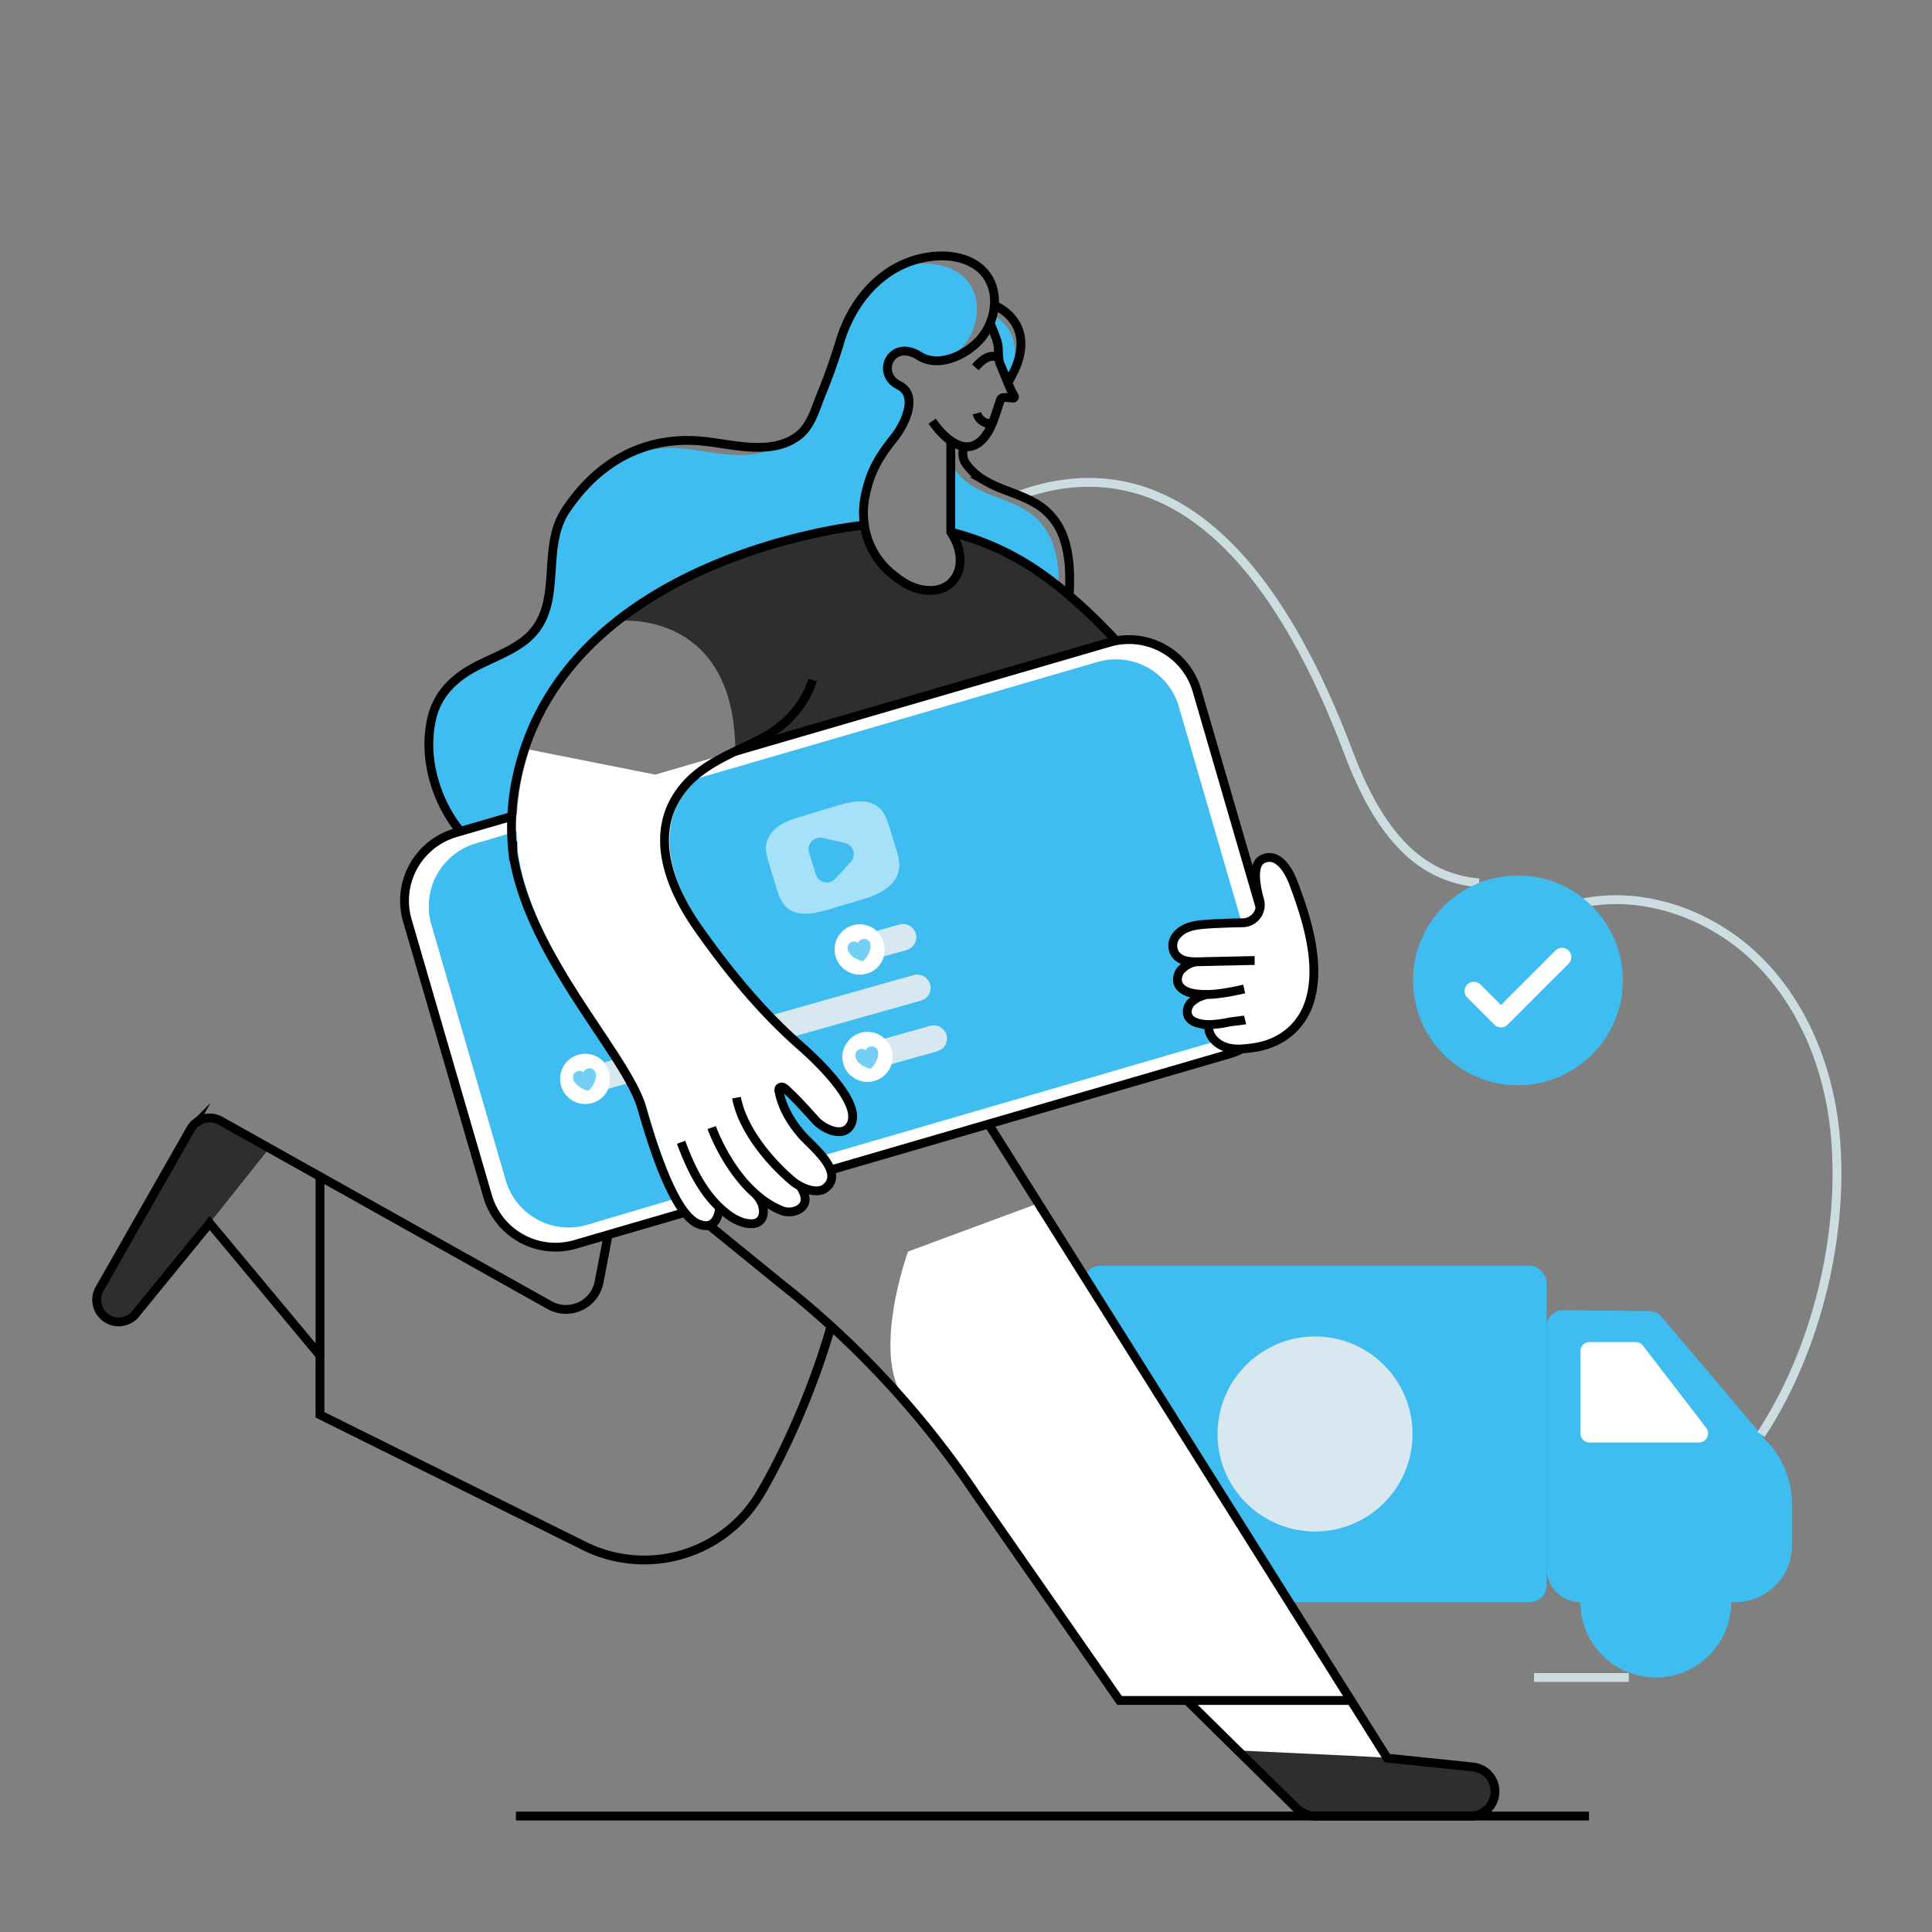 <svg id="Layer_2" data-name="Layer 2" xmlns="http://www.w3.org/2000/svg" viewBox="0 0 1000 1000"><rect x="0" y="0" width="1000" height="1000" fill="#808080" stroke="none"/><defs><style>.cls-1{fill:#3fbdf1;}.cls-2{fill:#d7e8f0;}.cls-3{fill:#fff;}.cls-4,.cls-6{fill:none;stroke-miterlimit:10;stroke-width:4.57px;}.cls-4{stroke:#ccdde2;}.cls-5{fill:#2e2e2e;}.cls-6{stroke:#000;}.cls-7{opacity:0.72;}.cls-8{opacity:0.54;}</style></defs><rect class="cls-1" x="560.81" y="655.19" width="239.71" height="174.07" rx="8.63"/><rect class="cls-1" x="572.04" y="663.34" width="217.26" height="157.77" rx="8.63"/><path class="cls-1" d="M898.25,829.26H818a17.47,17.47,0,0,1-17.47-17.48V686.65a8.45,8.45,0,0,1,8.63-8.45l44.64.4a8.47,8.47,0,0,1,6.28,3l54.08,64A47.16,47.16,0,0,1,927.5,778.5V800A29.24,29.24,0,0,1,898.25,829.26Z"/><circle class="cls-2" cx="680.66" cy="742.23" r="50.47"/><path class="cls-3" d="M818,741.91V699.38a4.75,4.75,0,0,1,4.75-4.75h23.87a4.77,4.77,0,0,1,3.77,1.86L883.1,739a4.75,4.75,0,0,1-3.77,7.65H822.78A4.75,4.75,0,0,1,818,741.91Z"/><path class="cls-4" d="M581.21,828.89v.34a39,39,0,0,0,78.08,0"/><path class="cls-1" d="M818,829.23a39,39,0,1,0,78.07,0"/><path class="cls-4" d="M818.1,467.57c32.46-6.94,67.41,5.59,91.18,28.75s37,55.82,40.41,88.83c5.49,52.53-9.23,113.21-38.19,157.33"/><path class="cls-4" d="M527.36,256.39h0c54.38-19.6,119.57-2.22,170.57,133,16.66,44.19,37.82,65,67.63,67.6"/><path class="cls-5" d="M319.53,321.38s60.7-7,61.07,67.49l169.92-49.48L577.2,331s-38.28-46.44-82.44-54.43a73.34,73.34,0,0,0,2.67,13.32c2.28,8-5.28,12.7-15.77,15.68s-31.73-14.65-35.38-30.2c0,0,5.24-4.73-14.28-1.34S353.25,291.18,319.53,321.38Z"/><path class="cls-5" d="M56,682.88a11.45,11.45,0,0,0,5.39,1.37A11.33,11.33,0,0,0,70.22,680l38.3-46.95,30.91-38.79-25.3-14.19a11.36,11.36,0,0,0-15.47,4.3L51.49,667.2A11.42,11.42,0,0,0,56,682.88Z"/><path class="cls-5" d="M639,904.39l31.88,31.36A14.74,14.74,0,0,0,681.23,940H761a12.74,12.74,0,0,0,1.31-25.42L718.05,910Z"/><path class="cls-1" d="M492.12,273l0,2.16,0,.55v0h0a140.18,140.18,0,0,1,48.9,23c2.37,1.74,4.69,3.5,7,5.36.06-7.46-.58-14.95-3-22a32.87,32.87,0,0,0-10.57-15.43c-4.35-3.47-9.5-5.7-14.68-7.71s-10.26-3.77-15-6.48a32.63,32.63,0,0,1-10.26-8.83,9.23,9.23,0,0,1-1-9.23,5.45,5.45,0,0,1-1.37-.27Z"/><path class="cls-1" d="M492.12,273l0,2.16,0,.55v0h0a140.18,140.18,0,0,1,48.9,23c2.37,1.74,4.69,3.5,7,5.36.06-7.46-.58-14.95-3-22a32.87,32.87,0,0,0-10.57-15.43c-4.35-3.47-9.5-5.7-14.68-7.71s-10.26-3.77-15-6.48a32.63,32.63,0,0,1-10.26-8.83,9.23,9.23,0,0,1-1-9.23,5.45,5.45,0,0,1-1.37-.27Z"/><path class="cls-1" d="M248.47,441.5a73.26,73.26,0,0,0,21.8,10.69c3.35,1-4.57,4.74-1.13,5.41-13.61-32.12-3.9-81.5,39.16-126.56,7.33-7.68,24.19-17.41,32.5-24.17,13.37-10.87,28-12.28,42-18.8a172.29,172.29,0,0,1,19.24-7.52,175.78,175.78,0,0,1,35.9-7.88c2.77-.34,5.51-.58,8.28-.73a42.57,42.57,0,0,1,.4-14.32c2.55-12.94,7-20.37,15.1-30.57,5.08-6.42,13-21.77,2.43-27.06-6.66-3.32-7.27-10.11-4.14-14.25,2.65-3.54,8-5.15,14.62-1,4.57,2.92,10,3.11,15.22,1.68a33.78,33.78,0,0,0,10.36-9.38c7.67-11,7.94-27.65-4.05-35.72-6.55-4.41-14.89-5.48-22.72-4.63A49.87,49.87,0,0,0,463.16,139a.11.11,0,0,0-.09,0c-14.16,7.64-24.3,21.77-29.17,37.69-2.86,9.41-6.09,18.73-9.87,27.86-3.1,7.49-5.26,16.6-12.18,21.71a27.35,27.35,0,0,1-9.65,4.57c-13.06,8.28-31.18,3.5-45.46,1.74A72.7,72.7,0,0,0,322.82,236c-12.18,6.15-22.65,16-31.15,28.77-14,21.16.82,51.67-22.65,68.36-7.07,5-15.26,8.07-23,12-11.08,5.64-20,13.64-23.29,26C216.16,395.89,227.79,426.49,248.47,441.5Z"/><path class="cls-3" d="M538,622.62,718.55,909.71l-77-3.64-28.72-26.2H580S490.52,748.65,470,726.41s0-78.61,0-78.61Z"/><line class="cls-6" x1="822.46" y1="939.99" x2="267.05" y2="939.99"/><path class="cls-1" d="M512.49,167a70.92,70.92,0,0,1,3.65,9.13c1.46,5.09-.12,8.23,2.1,13.07.76,1.67,1.86,4.5,3,7.37.33-.67.64-1.22.82-1.65,8.71-19.39-2.74-28.74-8.25-31.94A28.72,28.72,0,0,1,512.49,167Z"/><path class="cls-1" d="M512.49,167a70.92,70.92,0,0,1,3.65,9.13c1.46,5.09-.12,8.23,2.1,13.07.76,1.67,1.86,4.5,3,7.37.33-.67.64-1.22.82-1.65,8.71-19.39-2.74-28.74-8.25-31.94A28.72,28.72,0,0,1,512.49,167Z"/><path class="cls-6" d="M519.82,401.25s0,0,0,0"/><path class="cls-6" d="M430.15,686.44c-9.31,32.73-24.33,65.92-36.78,86.9a69.75,69.75,0,0,1-91.1,26.76L165.62,732.29V701.6l-57.1-68.51L70.22,680a11.33,11.33,0,0,1-8.83,4.21,11.42,11.42,0,0,1-9.9-17l47.17-82.79a11.36,11.36,0,0,1,15.47-4.3l25.3,14.19,145,81.21a17.45,17.45,0,0,0,25.66-11.94l17.18-90"/><path class="cls-6" d="M367.26,634.37l37.15,30.22a477.1,477.1,0,0,1,100.85,109l74.22,106.57h119.8"/><path class="cls-6" d="M614.43,880.18,639,904.39l31.88,31.36A14.74,14.74,0,0,0,681.23,940H761a12.74,12.74,0,0,0,1.31-25.42L718.05,910,504.39,570.25c-11-17.54-20.8-46.41-12.27-65.32C524.61,433,521.8,363.32,521.8,363.32"/><path class="cls-6" d="M492.12,228V272.7l0,2.16,0,.55c4.59,6.7,6.91,16.2,2.52,23.32-5.87,9.53-18.84,7.95-27.07,2.62a63.79,63.79,0,0,1-6.91-5.18,39.63,39.63,0,0,1-13.3-24.78,42.77,42.77,0,0,1,.39-14.31c2.57-12.93,7-20.36,15.13-30.58,5.08-6.41,13-21.77,2.41-27.06-12.39-6.18-3.81-24.27,10.48-15.23,11.08,7,27-1.73,33.58-11.14,7.67-11,7.95-27.65-4.05-35.72-6.55-4.41-14.89-5.48-22.71-4.63-23.85,2.62-40.81,21.26-47.6,43.42-2.86,9.41-6.09,18.73-9.86,27.86-3.11,7.5-5.27,16.6-12.18,21.71-13.15,9.84-32.21,4.69-47.1,2.87-31-3.81-56,9.92-73.08,35.62-14,21.16.82,51.67-22.66,68.36-7.06,5-15.25,8.07-23,12-11.09,5.63-20,13.64-23.3,26-6.57,24.84,5.06,55.45,25.73,70.46,9.47,6.88,20.55,11,32.06,13.24"/><path class="cls-6" d="M553.31,309.82c.06-.57.09-1.12.11-1.66.52-9.81.46-20-2.74-29.39a32.91,32.91,0,0,0-10.57-15.42c-4.37-3.47-9.51-5.72-14.67-7.72s-10.27-3.76-15-6.48a32,32,0,0,1-10.25-8.83,9.23,9.23,0,0,1-1.05-9.21"/><line class="cls-6" x1="165.63" y1="701.61" x2="165.63" y2="608.97"/><path class="cls-6" d="M482.51,218c3.59,5.13,8.46,10.67,14.6,12.68,7.95,2.58,13.3-4.16,16.15-10.73,1.71-3.91,2.88-8.07,4.26-12.11.45-1.33.72-2,2.25-2.08s3.12.24,4.68.24a.62.62,0,0,0,.52-1c-2.1-3.19-5.23-11.91-6.82-15.4-2.2-4.84-.61-8-2.09-13.06a75.56,75.56,0,0,0-3.63-9.14"/><path class="cls-6" d="M514.77,158.06s21.67,8.3,10.48,33.28c-.69,1.52-2.39,4.67-3.19,6.1"/><path class="cls-6" d="M513.57,219.19a7.2,7.2,0,0,1-7.92-5.26"/><path class="cls-6" d="M517.24,185.73c-4.49-3.65-9.41,1-12.41,4.41"/><path class="cls-6" d="M492.12,275.41a140.39,140.39,0,0,1,48.93,23c4.26,3.08,8.37,6.36,12.36,9.77C569.15,321.54,583,337,596.46,352.63"/><path class="cls-6" d="M616.65,500.08a1.06,1.06,0,0,1-.22-.18c-17.66-17.66-35.45-35.19-53.16-52.79-14.84-14.74-34.14-29.83-43.2-49.17"/><path class="cls-6" d="M409.58,627.23c1.44-.46,2.81-.92,4.11-1.4a.11.11,0,0,0,.07,0"/><path class="cls-3" d="M275.15,419.57l105.45-30.7,193.65-56.39a36.63,36.63,0,0,1,45.28,24.88l41.59,142.87a36.65,36.65,0,0,1-24.85,45.3L429.89,605.61l-19.7,5.72h0l-20,5.85-19.7,5.75h0l-16,4.63L297.69,644.1a36.61,36.61,0,0,1-45.28-24.88L210.82,476.35a36.61,36.61,0,0,1,24.84-45.27l1.49-.43,1.25-.37,26.52-7.73Z"/><path class="cls-1" d="M291,423.3l97.7-28.44,179.44-52.25a33.93,33.93,0,0,1,42,23.05L648.66,498a34,34,0,0,1-23,42L434.41,595.68,416.16,601h0l-18.57,5.41-18.25,5.34h0L364.5,616l-60.73,18a33.92,33.92,0,0,1-42-23.05L223.27,478.54a33.94,33.94,0,0,1,23-42l1.38-.4,1.16-.33,32.71-9.8Z"/><path class="cls-1" d="M301.58,428l90.59-26.37,173-50.65a31.47,31.47,0,0,1,38.9,21.37l35.74,122.75a31.49,31.49,0,0,1-21.35,38.92L434.52,587.87l-16.92,4.92h0l-17.21,5-16.93,4.94h0l-13.71,4-61.81,18.2A31.44,31.44,0,0,1,269,603.56L233.25,480.82a31.46,31.46,0,0,1,21.35-38.9l6.78-1.93,1.08-.32,30.33-9.08Z"/><path class="cls-1" d="M436.23,501.05,273.42,547a6.86,6.86,0,0,1-8.47-4.75,6.52,6.52,0,0,1-.27-1.85,6.91,6.91,0,0,1,5-6.61l162.81-45.92a12.83,12.83,0,0,0-.09,6.88A13.09,13.09,0,0,0,436.23,501.05Z"/><path class="cls-2" d="M474.26,485.09a6.92,6.92,0,0,1-5,6.64l-11.75,3.32a13.07,13.07,0,0,0-3.71-13.22l11.75-3.31a6.88,6.88,0,0,1,8.46,4.75A6,6,0,0,1,474.26,485.09Z"/><path class="cls-2" d="M481.66,511.31a6.9,6.9,0,0,1-5,6.61l-161.8,45.64a12.93,12.93,0,0,0-2.13-13.64L472.92,504.7a6.89,6.89,0,0,1,8.46,4.75A6.31,6.31,0,0,1,481.66,511.31Z"/><path class="cls-1" d="M295.4,569l-14.58,4.11A6.85,6.85,0,1,1,277.07,560l13-3.66a13.52,13.52,0,0,0,.25,5.39A12.88,12.88,0,0,0,295.4,569Z"/><path class="cls-1" d="M440.34,556.77,289.28,599.4a6.92,6.92,0,0,1-8.46-4.75,6.08,6.08,0,0,1-.25-1.83,6.93,6.93,0,0,1,5-6.64l150.84-42.53a13,13,0,0,0,3.93,13.12Z"/><path class="cls-2" d="M490.15,537.52a6.86,6.86,0,0,1-5,6.61l-23.69,6.67-21.1,6a13,13,0,0,1-3.93-13.12l21.5-6.06,23.5-6.64a6.87,6.87,0,0,1,8.47,4.72A6.63,6.63,0,0,1,490.15,537.52Z"/><path class="cls-3" d="M457.51,495.05a13,13,0,0,1-25.09-.34,13,13,0,0,1,9.32-15.86,13,13,0,0,1,12.06,3,13.07,13.07,0,0,1,3.71,13.22Z"/><g class="cls-7"><path class="cls-1" d="M450.53,488.81a8.35,8.35,0,0,1-.84,4.58,13.32,13.32,0,0,1-1.2,2c-.25.33-1.56,2.22-1.94,2.14-2.58-.46-6.27-2.47-7.46-5.16a5.52,5.52,0,0,1-.37-1.32,3.3,3.3,0,0,1,5.37-3,3.37,3.37,0,0,1,6.44.7Z"/></g><path class="cls-3" d="M314.86,563.56a13,13,0,0,1-24.54-1.86,13.52,13.52,0,0,1-.25-5.39v0a13.05,13.05,0,0,1,9.56-10.44,12.89,12.89,0,0,1,13.1,4.08,12.93,12.93,0,0,1,2.13,13.64Z"/><g class="cls-7"><path class="cls-1" d="M308.44,555.79a8.34,8.34,0,0,1-.85,4.58,11.59,11.59,0,0,1-1.2,2c-.25.33-1.56,2.22-1.93,2.14-2.59-.46-6.27-2.47-7.46-5.17a5,5,0,0,1-.37-1.32,3.3,3.3,0,0,1,5.37-3,3.4,3.4,0,0,1,2.26-2A3.44,3.44,0,0,1,308.44,555.79Z"/></g><path class="cls-3" d="M461.44,550.8a12.95,12.95,0,1,1,.15-7A13,13,0,0,1,461.44,550.8Z"/><g class="cls-7"><path class="cls-1" d="M454.52,544.44a8.45,8.45,0,0,1-.85,4.58,12.55,12.55,0,0,1-1.2,2c-.25.33-1.56,2.22-1.93,2.14-2.59-.46-6.28-2.47-7.47-5.16a5.47,5.47,0,0,1-.37-1.33,3.3,3.3,0,0,1,5.37-3,3.38,3.38,0,0,1,6.45.71Z"/></g><path class="cls-3" d="M434.61,585.79c-8.67.48-18-12-20.85-15.11a5,5,0,0,0-1.07-.85l-7.75-6.27,1.3,9.86c2.07,4.75,13,15.11,20.79,27s.37,14.49-3.8,16-8.53-6.37-6.83,2.19-8.4,8.68-14.7,7.61-8.56-8-7.13-2.56-3.29,9.41-7.55,9.59c-3.23.16-9.44-4.2-12.24-6.3-.64,3.44-2.95,9.9-11,6.46-10.69-4.57-21.07-31.88-29-59.83S275.49,494.65,268,440.67c0-.09,0-.22,0-.31v0q-.6-6.12-.61-12.33a121.94,121.94,0,0,1,2.28-23.44A132.21,132.21,0,0,1,274,388l84.8,16.84c-.58.64-1.16,1.28-1.74,1.95-19.85,23.05-8.25,52.28,6.85,73.74,15.32,21.84,32.95,43.42,53.1,61a159.54,159.54,0,0,1,16.54,16.69l-1.1.61a65.37,65.37,0,0,0,4,6.76C442.44,573.85,443.32,585.3,434.61,585.79Z"/><path class="cls-6" d="M380.6,388.87l193.65-56.39a36.63,36.63,0,0,1,45.28,24.88l41.59,142.87a36.65,36.65,0,0,1-24.85,45.3L429.89,605.61"/><path class="cls-6" d="M354.44,627.56,297.69,644.1a36.61,36.61,0,0,1-45.28-24.88L210.82,476.35a36.61,36.61,0,0,1,24.84-45.27l1.49-.43,1.25-.37,26.52-7.73"/><line class="cls-6" x1="410.19" y1="611.33" x2="410.16" y2="611.33"/><line class="cls-6" x1="370.43" y1="622.93" x2="370.4" y2="622.93"/><path class="cls-6" d="M381.22,568.16c2.79,15.22,15.47,31.71,28.92,43.13,3.91,3.32,12.55,7.36,17.24,3.57,10.12-8.16-7.18-21.6-11.95-27-5.79-6.56-10.47-14.25-12.21-22.92a2.49,2.49,0,0,1,.09-1.62,1.6,1.6,0,0,1,1.83-.57,4.47,4.47,0,0,1,1.7,1.12c5.48,5,10.37,10.53,15.33,16,3.51,3.91,12.64,8.76,17.12,3.78,9.72-10.81-17.79-36-24.83-42.18-20.13-17.6-37.79-39.18-53.11-61-15.1-21.46-26.7-50.69-6.85-73.74,10.36-12,25.7-17.24,39.4-24.33C416,371,420.55,352,420.55,352"/><path class="cls-6" d="M368.38,583.63s11.44,32.61,35.74,42.76a10.53,10.53,0,0,0,9.12-.27c3-1.68,5.45-5,1.24-11.66"/><path class="cls-6" d="M352.54,591.25C357,603.35,362.92,616,372.44,625c4.34,4.09,9.84,8.14,16,8.4,7.42.31,8-7.17,5-12.26a15.61,15.61,0,0,0-2.32-3"/><path class="cls-6" d="M372.44,625s-.54,13-11.23,8.41-21.1-31.89-29-59.85-59.55-79.09-66.88-133.2l.08.66c0-.12,0-.21,0-.33a122,122,0,0,1,1.64-36.11C290.2,287.42,446.28,271.92,446.28,271.92"/><path class="cls-3" d="M677.53,519.35c-4.32,12.75-15,20.88-28.16,22.86-5.64.83-11.72,1.59-17-1-3.87-1.89-7.68-6.3-6.52-10.93a20.55,20.55,0,0,1-5.11-.58c-2.29-.55-4.66-1.64-5.67-3.75s-.3-5.05,1.34-6.94a15,15,0,0,1,6.4-3.74,16.75,16.75,0,0,1,1.79-.55,40.9,40.9,0,0,1-5.84-.37c-3.72-.48-7.89-2.07-9-5.63a7.39,7.39,0,0,1,1.8-6.91,14.24,14.24,0,0,1,6.36-3.78c.25-.06.46-.15.7-.21-4.41-.06-8.92-.94-10.87-5.12a8.25,8.25,0,0,1,1.65-8.92c3.9-4.38,9.74-5,15.25-5.42s12.21-.61,18.7-.73A9.25,9.25,0,0,0,652,465.85c-2.53-9-3.6-18.82,1.73-21.22,7.95-3.6,13.43,6.21,15.71,12.24C676.41,475.35,684.17,499.83,677.53,519.35Z"/><path class="cls-6" d="M644,511.92c-6.43,1.37-12.94,2.77-19.46,2.83a17.48,17.48,0,0,0-1.79.55,15,15,0,0,0-6.4,3.74c-1.64,1.89-2.43,4.69-1.34,6.94s3.38,3.2,5.67,3.75a20.55,20.55,0,0,0,5.11.58A50.54,50.54,0,0,0,636.24,529c.58-.12,7.68-.94,8.23-1.07"/><path class="cls-6" d="M618.55,497.85c-.24.06-.45.15-.7.21a14.24,14.24,0,0,0-6.36,3.78,7.39,7.39,0,0,0-1.8,6.91c1.16,3.56,5.33,5.15,9,5.63a40.9,40.9,0,0,0,5.84.37"/><path class="cls-6" d="M649.4,497.18c-.49,0-.95,0-1.43,0l-23.24.52c-1.82,0-4,.18-6.18.12-4.41-.06-8.92-.94-10.87-5.12a8.25,8.25,0,0,1,1.65-8.92c3.9-4.38,9.74-5,15.25-5.42s12.22-.59,18.71-.73a9.25,9.25,0,0,0,8.68-11.8c-2.53-9-3.62-18.83,1.72-21.23,7.95-3.6,13.43,6.21,15.71,12.24,7,18.48,14.77,43,8.13,62.48-4.33,12.75-15,20.9-28.15,22.86-5.63.84-11.73,1.6-17-1-3.85-1.88-7.67-6.28-6.52-10.91"/><g class="cls-8"><path class="cls-3" d="M465.23,444.79a22.73,22.73,0,0,0-.79-3.41l-3.93-12.71c-1.2-3.89-2.53-8-5.59-10.68-5.67-5-14.41-3.13-21.66-.95l-17.79,5.34c-4.09,1.23-8.24,2.49-11.81,4.82s-6.55,5.95-7.11,10.18c-.42,3.12.5,6.24,1.41,9.26l3.66,12.2c1.21,4,2.55,8.22,5.7,11,5.61,4.88,14.18,3.05,21.32.94l18.2-5.37C457.82,462.13,467,456.26,465.23,444.79Z"/><path class="cls-1" d="M440.27,446.28a6,6,0,0,0-3.09-10L431.54,435l-5.63-1.28a6,6,0,0,0-7.12,7.67l1.71,5.52,1.7,5.52a6,6,0,0,0,10.21,2.33l3.93-4.24Z"/></g><line class="cls-4" x1="843.05" y1="868.27" x2="794.02" y2="868.27"/><circle class="cls-1" cx="785.67" cy="507.44" r="54.29"/><path class="cls-3" d="M776.88,531.78a4.79,4.79,0,0,1-3.4-1.41l-14-14a4.8,4.8,0,0,1,6.79-6.8l10.64,10.64L805.1,492a4.8,4.8,0,0,1,6.8,6.79l-31.63,31.63A4.79,4.79,0,0,1,776.88,531.78Z"/></svg>
